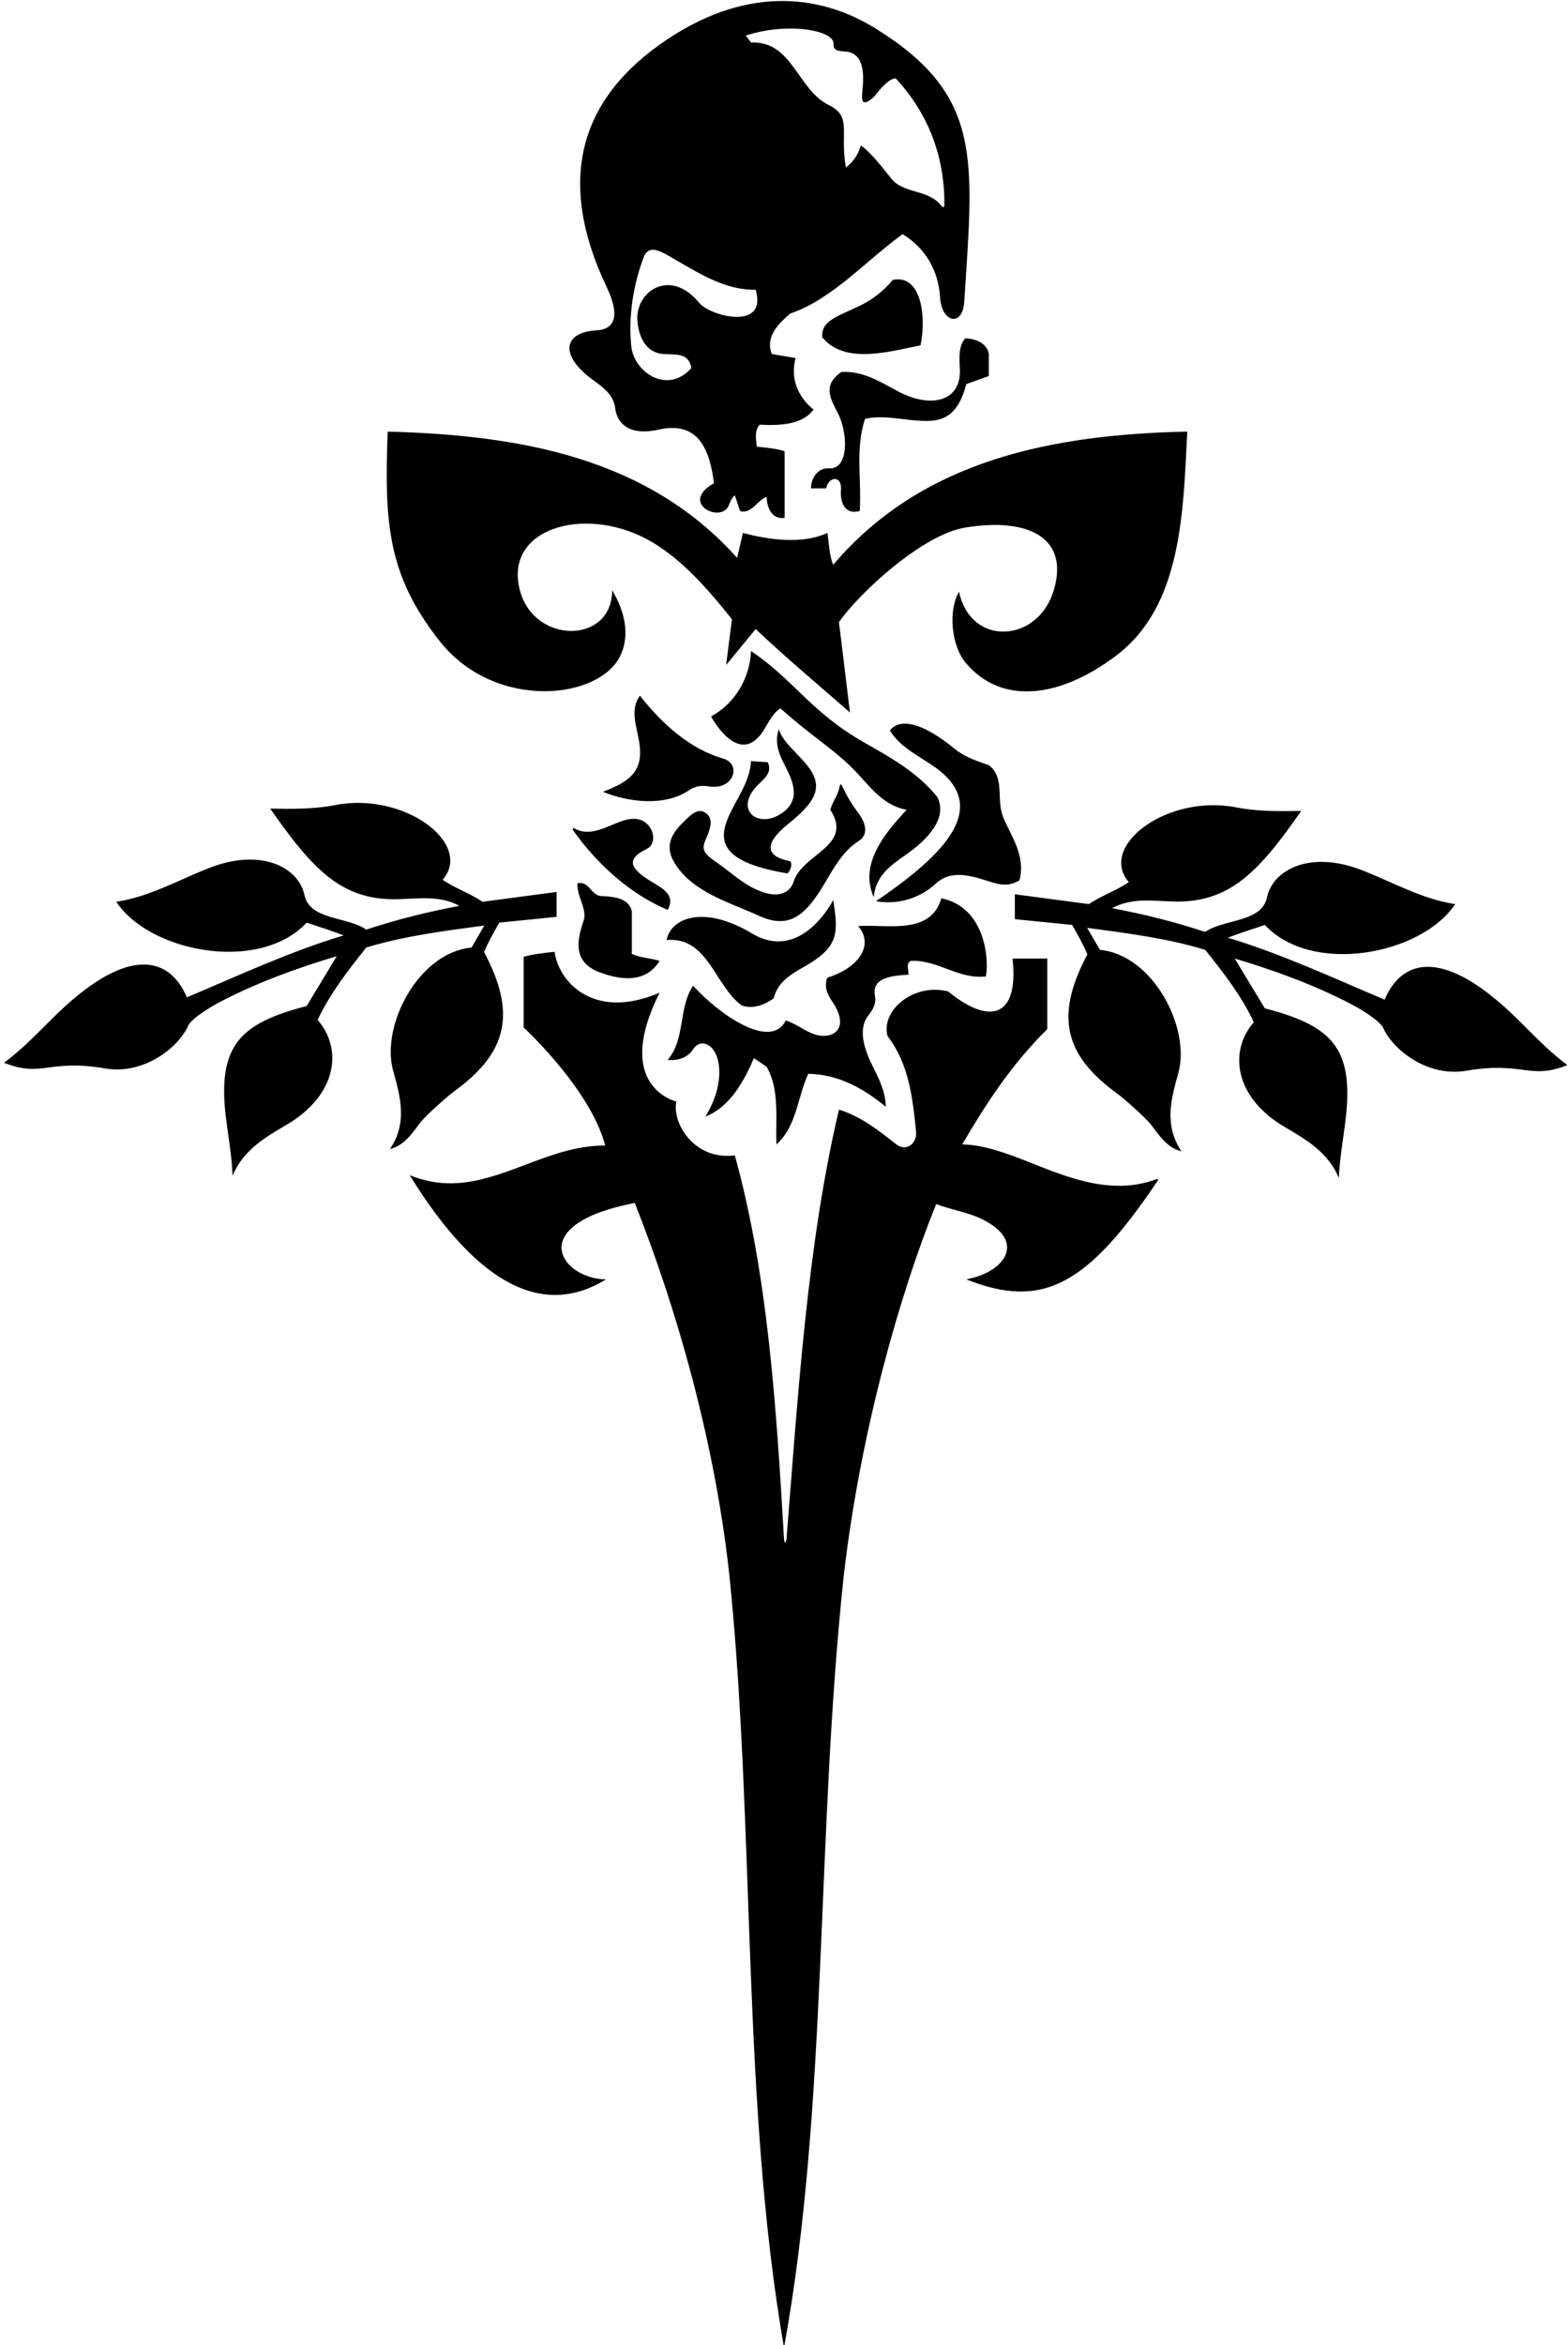 <?xml version="1.0" encoding="UTF-8"?>
<svg xmlns="http://www.w3.org/2000/svg" xmlns:xlink="http://www.w3.org/1999/xlink" width="271pt" height="405pt" viewBox="0 0 271 405" version="1.1">
<g id="surface1">
<path style=" stroke:none;fill-rule:nonzero;fill:rgb(0%,0%,0%);fill-opacity:1;" d="M 102.633 65.727 C 104.391 66.988 106.098 68.316 106.336 70.547 C 106.457 71.676 107.395 75.637 113.875 74.188 C 120.691 72.66 122.652 77.621 123.398 83.441 C 117.277 86.953 124.66 90.414 125.926 87.336 C 126.188 86.695 126.453 86.004 127 85.539 L 127.898 88.238 C 129.801 88.941 131.102 86.141 132.5 85.84 C 132.5 85.84 132.5 89.816 135.602 89.441 L 135.602 77.941 C 134.602 77.539 132.625 77.316 130.801 77.141 C 130.625 75.691 130.398 74.34 131.301 73.34 C 134.801 73.539 138.699 73.34 140.602 70.738 C 137.801 68.441 136.602 65.34 137.5 61.84 L 133.398 61.141 C 132.199 58.141 134.602 55.84 136.602 54.141 C 143.898 51.641 149.5 45.141 156 40.441 C 160.023 42.871 162.207 46.879 162.473 51.316 C 162.738 55.766 166.379 56.57 166.66 52.059 C 168.211 27.484 169.973 16.508 151.371 4.945 C 142.645 -0.484 129.977 -2.961 115.352 6.781 C 99.988 17.016 96.125 31.246 104.852 49.578 C 107.465 55.066 105.836 56.898 103.133 57.047 C 97.336 57.363 96.555 61.375 102.633 65.727 Z M 144.059 7.57 C 143.969 8.836 145.051 8.812 146.109 8.898 C 148.996 9.125 149.414 11.996 149.078 15.324 C 148.871 17.348 148.836 18.668 151.055 16.73 C 151.305 16.512 153.301 13.539 154.801 13.539 C 160.492 19.621 163.301 27.188 163.219 35.438 C 163.219 35.738 162.934 35.871 162.785 35.664 C 160.699 32.781 156.73 33.496 154.363 31.219 C 154 30.871 150.699 26.34 148.801 25.141 C 148.125 27.066 147.5 27.84 146.199 28.941 C 145.105 22.738 147.316 20.148 143.266 18.156 C 137.73 15.43 136.996 7.059 129.801 7.34 L 128.898 6.141 C 136.184 3.766 144.223 5.238 144.059 7.57 Z M 111.398 44.039 C 112.688 42.039 114.523 43.629 118.766 46.035 C 122.457 48.133 126.215 50.117 130.602 50.039 C 132.711 57.219 122.734 54.602 120.855 52.312 C 115.812 46.172 109.82 50.336 110.156 55.328 C 110.277 57.145 111.055 60.887 114.676 61.141 C 116.781 61.289 119 60.852 119.5 63.539 C 115.461 68.203 109.582 64.34 109.105 59.816 C 108.543 54.527 109.539 48.734 111.398 44.039 Z M 142.102 58.238 C 141.91 55.387 144.613 54.719 148.621 52.797 C 150.711 51.793 152.602 50.359 154.301 48.34 C 159.055 47.34 160.18 54.242 159.102 59.641 C 153.75 60.691 146 63.039 142.102 58.238 Z M 166.801 58.441 C 168.5 58.441 170.602 59.238 170.898 61.141 L 170.898 64.941 L 167 66.34 C 165.262 73.016 161.852 73 157.242 72.516 C 154.629 72.242 152.047 71.746 149.5 72.34 C 147.801 77.641 148.898 82.34 148.602 88.238 C 146.215 88.941 145.156 87.066 145.344 84.582 C 145.539 81.984 143.125 82.316 142.801 84.34 L 140.199 84.34 C 140.02 83.379 140.938 80.73 143.246 80.883 C 146.836 81.121 146.508 74.66 144.836 71.395 C 143.539 68.863 142.082 66.586 145.398 64.238 C 149.172 64.02 152.137 65.953 155.18 67.574 C 160.859 70.598 166.191 69.398 165.895 63.684 C 165.793 61.766 165.645 59.816 166.801 58.441 Z M 75.977 110.707 C 66.984 99.305 66.418 90.371 67 74.539 C 89.898 75.141 111.898 79.039 127.398 96.34 L 128.398 92.039 C 132.898 93.238 138.699 94.039 143 92.039 C 143.301 93.941 143.301 95.84 144 97.539 C 159.398 79.441 181.801 75.039 205.199 74.539 C 204.48 88.641 204.246 104.676 192.906 113.23 C 183 120.703 173.012 121.715 166.93 114.5 C 164.398 111.504 163.844 105.449 165.75 102.191 C 167.773 111.746 179.289 111.02 182.066 102.125 C 184.957 92.859 177.723 89.305 166.762 91.121 C 159.492 92.328 148.613 102.262 145 107.441 L 146.898 123.039 C 141.398 118.238 135.898 113.641 130.602 108.641 L 125.5 114.84 L 126.5 106.941 C 122.293 101.664 117.465 96.078 111.59 93.008 C 100.781 87.355 87.16 91.297 89.816 101.828 C 92.215 111.336 105.801 111.316 105.801 101.941 C 108.41 106.285 108.676 110.258 107.188 113.289 C 103.434 120.949 85.441 122.711 75.977 110.707 Z M 156.699 139.84 C 153.391 139.301 151.145 136.863 148.918 134.355 C 144.68 129.586 141.086 127.891 134.898 122.34 C 133.504 123.152 132.82 124.844 131.883 126.277 C 127.664 132.711 122.898 123.738 122.898 123.738 C 127.102 121.441 129.602 117.039 129.801 112.441 C 137.121 117.32 140.094 122.945 149.262 128.168 C 153.852 130.781 158.48 133.305 162 137.641 C 163.773 141.188 160.602 144.848 156.281 147.816 C 153.711 149.582 151.348 151.402 151 154.941 C 148.5 149.238 152.801 144.039 156.699 139.84 Z M 110.449 128.004 C 109.984 125.223 108.855 122.512 110.602 120.141 C 114.477 125.086 119.297 129.371 124.961 130.996 C 128.242 131.938 126.836 136.5 122.574 135.816 C 121.309 135.613 120.172 135.734 119.121 136.453 C 114.895 139.355 108.559 138.539 104.199 136.738 C 109.676 134.746 111.211 132.516 110.449 128.004 Z M 170.586 152.105 C 167.148 150.984 164.102 150.406 161.785 152.562 C 158.922 155.234 154.992 156.285 151.398 155.641 C 161.844 148.512 171.211 140.23 162.461 133.156 C 159.602 130.844 155.77 129.422 153.801 126.141 C 156.898 122.34 164.578 128.992 165.055 129.371 C 166.809 130.785 168.855 131.434 170.898 132.141 C 172.824 133.582 172.719 135.875 172.82 138.105 C 172.926 140.41 173.426 141.375 174.27 143.055 C 175.645 145.812 177.082 148.668 176.199 152.039 C 174.16 153.238 172.602 152.766 170.586 152.105 Z M 130.887 135.66 C 126.84 139.844 130.961 143.184 135 140.523 C 138.488 138.227 137.141 135.035 135.586 132.066 C 134.602 130.184 133.82 128.215 134.602 125.941 C 135.211 127.918 137.289 129.652 138.938 131.496 C 142.324 135.285 141.723 137.895 136.34 142.199 C 131.449 146.113 132.805 148.027 136.602 148.738 C 137 149.34 136.602 150.34 136.102 150.84 C 123.816 148.797 124.035 144.762 126.348 140.121 C 127.746 137.316 129.613 134.691 129.801 131.441 L 132.699 131.641 C 133.543 133.496 132.016 134.5 130.887 135.66 Z M 121.887 145.18 C 121.109 146.98 122.078 147.699 123.789 148.883 C 125.945 150.379 128.105 152.371 130.367 153.461 C 135.254 155.824 136.805 153.449 137.164 152.273 C 138.645 147.422 147.594 146.121 143.5 139.84 C 143.875 138.492 144.867 137.254 145.09 135.918 C 145.16 135.473 145.336 135.297 145.516 135.68 C 146.242 137.227 147.129 138.82 148.289 140.328 C 150.004 142.562 149.832 144.344 148.461 145.207 C 145.637 146.98 144.039 150.02 142.379 152.801 C 138.961 158.539 136.098 160.387 131.18 158.16 C 125.863 155.75 119.441 153.996 116.457 148.801 C 115.102 146.438 115.676 144.379 117.945 142.137 C 119.191 140.906 120.734 139.152 122.238 140.621 C 123.367 141.723 122.641 143.434 121.887 145.18 Z M 270.898 183.941 C 264.375 186.566 263.18 183.246 253.496 184.91 C 246.555 186.105 240.66 181.113 239.094 177.578 C 238.504 176.254 235.07 174.211 233.418 173.355 C 227.043 170.055 220.266 167.582 213.398 165.539 L 218.602 174.141 C 230.062 177.121 234.051 180.879 232.562 193.34 C 232.176 196.609 231.539 199.961 231.398 203.441 C 229.578 199.047 225.809 196.836 222.129 194.688 C 213.293 189.531 212.344 181.551 216.699 176.539 C 214.602 172.039 211.5 168.039 208.301 164.039 C 201.801 162.039 194.602 161.141 187.898 160.238 L 190.102 164.039 C 199.297 164.906 205.812 177.555 203.656 185.289 C 202.395 189.824 201.145 194.309 204.199 198.84 C 201.883 198.273 200.523 196.367 199.074 194.418 C 197.961 192.922 193.895 189.445 193.23 188.969 C 183.988 182.305 182.215 175.559 187.941 164.816 C 187.25 163.191 186.5 161.816 185.301 159.738 L 175.398 158.738 L 175.398 154.441 L 188.199 156.141 C 190.398 154.641 192.898 153.84 195.102 152.34 C 189.727 146.141 201.695 137.059 213.746 139.449 C 217.223 140.141 221.098 140.129 224.898 140.039 C 217.488 150.676 212.438 156.023 202.617 155.691 C 198.988 155.566 195.562 155.039 192.199 156.84 C 198 157.941 203.102 159.238 208.301 160.941 C 211.59 158.656 218.055 159.379 218.988 154.938 C 219.953 150.359 226.199 146.762 235.277 150.242 C 240.648 152.301 245.66 155.258 251.5 156.141 C 245.73 164.871 226.77 168.508 218.602 159.738 C 216.5 160.441 214.301 161.141 212.199 161.941 C 221.5 164.738 230.301 168.84 239.301 172.641 C 242.512 165.145 250.066 163.871 262.539 176.273 C 265.285 179.004 267.98 181.805 270.898 183.941 Z M 72.527 194.02 C 71.078 195.969 69.719 197.875 67.402 198.441 C 70.457 193.906 69.207 189.426 67.945 184.891 C 65.789 177.152 72.305 164.508 81.5 163.641 L 83.699 159.84 C 77 160.742 69.801 161.641 63.301 163.641 C 60.102 167.641 57 171.641 54.902 176.141 C 59.258 181.152 58.309 189.129 49.473 194.285 C 45.793 196.438 42.023 198.645 40.199 203.039 C 40.062 199.562 39.426 196.211 39.035 192.938 C 37.551 180.48 41.535 176.723 53 173.742 L 58.199 165.141 C 51.336 167.18 44.555 169.652 38.184 172.953 C 36.531 173.809 33.098 175.855 32.508 177.18 C 30.941 180.715 25.047 185.703 18.105 184.512 C 8.422 182.848 7.227 186.164 0.699 183.539 C 3.621 181.402 6.316 178.605 9.059 175.875 C 21.531 163.473 29.09 164.746 32.301 172.242 C 41.301 168.441 50.102 164.34 59.402 161.539 C 57.301 160.742 55.102 160.039 53 159.34 C 44.832 168.109 25.871 164.473 20.102 155.742 C 25.941 154.855 30.953 151.898 36.32 149.84 C 45.402 146.359 51.648 149.961 52.609 154.539 C 53.547 158.977 60.012 158.254 63.301 160.539 C 68.5 158.84 73.602 157.539 79.402 156.441 C 76.039 154.641 72.613 155.168 68.984 155.289 C 59.16 155.625 54.113 150.273 46.699 139.641 C 50.5 139.73 54.379 139.738 57.852 139.051 C 69.902 136.66 81.871 145.742 76.5 151.941 C 78.699 153.441 81.199 154.242 83.402 155.742 L 96.199 154.039 L 96.199 158.34 L 86.301 159.34 C 85.102 161.414 84.352 162.789 83.66 164.414 C 89.387 175.16 87.609 181.906 78.367 188.566 C 77.703 189.047 73.641 192.52 72.527 194.02 Z M 115.398 157.141 C 109.055 154.488 103.25 149.328 99.086 143.438 C 98.852 143.109 99.023 142.926 99.34 143.098 C 103.199 145.211 107.219 140.508 110.598 141.566 C 113 142.316 113.727 145.664 111.758 146.621 C 108.258 148.328 108.609 149.93 112.887 152.434 C 114.898 153.605 116.715 154.824 115.398 157.141 Z M 100.852 159.059 C 101.57 156.996 99.633 154.805 99.801 152.539 C 101.801 152.141 102 154.34 103.699 154.738 C 105.801 154.84 108.602 154.941 109.199 157.34 L 109.199 164.738 C 110.699 165.441 112.398 165.441 114 165.941 C 111.922 169.32 108.266 169.609 103.789 167.977 C 99.461 166.395 99.375 163.277 100.852 159.059 Z M 157 168.34 C 152.25 168.523 150.812 169.684 151.219 172.027 C 151.469 173.465 150.781 174.453 150.055 175.398 C 148.199 177.809 149.406 181.324 150.914 184.316 C 151.988 186.445 153.039 188.582 153.102 191.141 C 149.199 187.941 144.898 185.539 139.699 185.441 C 137.801 189.441 137.801 194.34 134.199 197.641 C 134 193.238 134.801 188.238 132.5 184.238 L 130.301 182.738 C 128.699 186.441 126.301 191.141 121.898 192.84 C 123.531 190.23 124.695 186.891 124.203 183.684 C 123.68 180.289 121.086 179.219 119.805 181.199 C 118.301 183.516 115.398 183.039 115.398 183.039 C 118.5 179.441 117.199 174.039 119.801 170.238 C 123.75 174.691 133.109 181.625 135.801 176.238 C 137.762 176.82 139.457 178.402 141.426 178.805 C 144.098 179.352 146.98 177.547 143.789 172.887 C 142.973 171.691 142.375 170.328 143 168.84 C 148.586 167.105 151.086 163.074 148.301 159.941 C 153.102 159.539 160.801 161.641 162.699 155.141 C 170.027 156.605 171 165.191 170.398 168.641 C 165.5 169.141 162.199 165.738 157.398 165.941 C 156.5 166.441 157.102 167.539 157 168.34 Z M 115.199 162.34 C 116.062 158.312 121.906 156.371 129.949 161.195 C 138.531 166.344 144 155.441 144 155.441 C 144.883 160.941 145.047 163.465 139.324 166.762 C 136.941 168.137 134.504 169.355 133.699 172.441 C 132.102 173.539 130.102 174.34 128.199 173.641 C 123.5 170.238 122.398 161.738 115.199 162.34 Z M 200.137 203.836 C 187.98 221.934 180.219 226.227 167 220.941 C 173.598 219.762 177.539 214.418 169.77 210.57 C 167.262 209.328 164.426 208.957 161.801 207.941 C 155.562 223.348 148.734 247.141 145.836 272.023 C 141 317.191 143.148 363.641 135.5 405.441 C 128.219 363.465 130.5 317.441 126.254 273.969 C 123.855 249.445 116.656 225.199 109.699 207.738 C 106.754 208.367 103.414 209.152 100.645 210.758 C 93.172 215.086 98.75 220.941 104.75 220.941 C 94.25 227.441 82.855 222.488 70.801 202.941 C 78.703 206.215 85.449 203.137 92.445 200.543 C 96.34 199.098 100.309 197.805 104.602 197.84 C 102.035 188.055 90.5 177.441 90.5 177.441 L 90.5 165.238 C 92.191 164.77 94.055 164.566 95.852 164.379 C 96.527 169.504 102.551 176.344 114 171.441 C 105.836 187.691 116.898 190.238 116.898 190.238 C 116.098 193.848 119.914 200.441 127 199.539 C 132.738 220.195 134.184 243.199 135.5 265.691 C 135.559 266.719 135.859 266.617 135.949 265.531 C 137.934 241.102 139.445 215.195 145 191.641 C 148.633 192.73 151.77 195.141 154.859 197.594 C 156.609 198.98 158.523 197.512 158.324 195.441 C 157.742 189.512 157.035 183.629 153.398 178.941 C 152.176 174.449 158.023 169.676 163.898 171.238 C 170.523 176.695 176.168 176.348 175 165.539 L 181 165.539 L 181 177.738 C 174.801 183.84 170.398 190.641 166.301 197.641 C 170 197.699 173.879 199.109 178.352 200.895 C 185.211 203.629 192.41 206.406 199.852 203.652 C 200.035 203.586 200.227 203.703 200.137 203.836 "/>
</g>
</svg>
